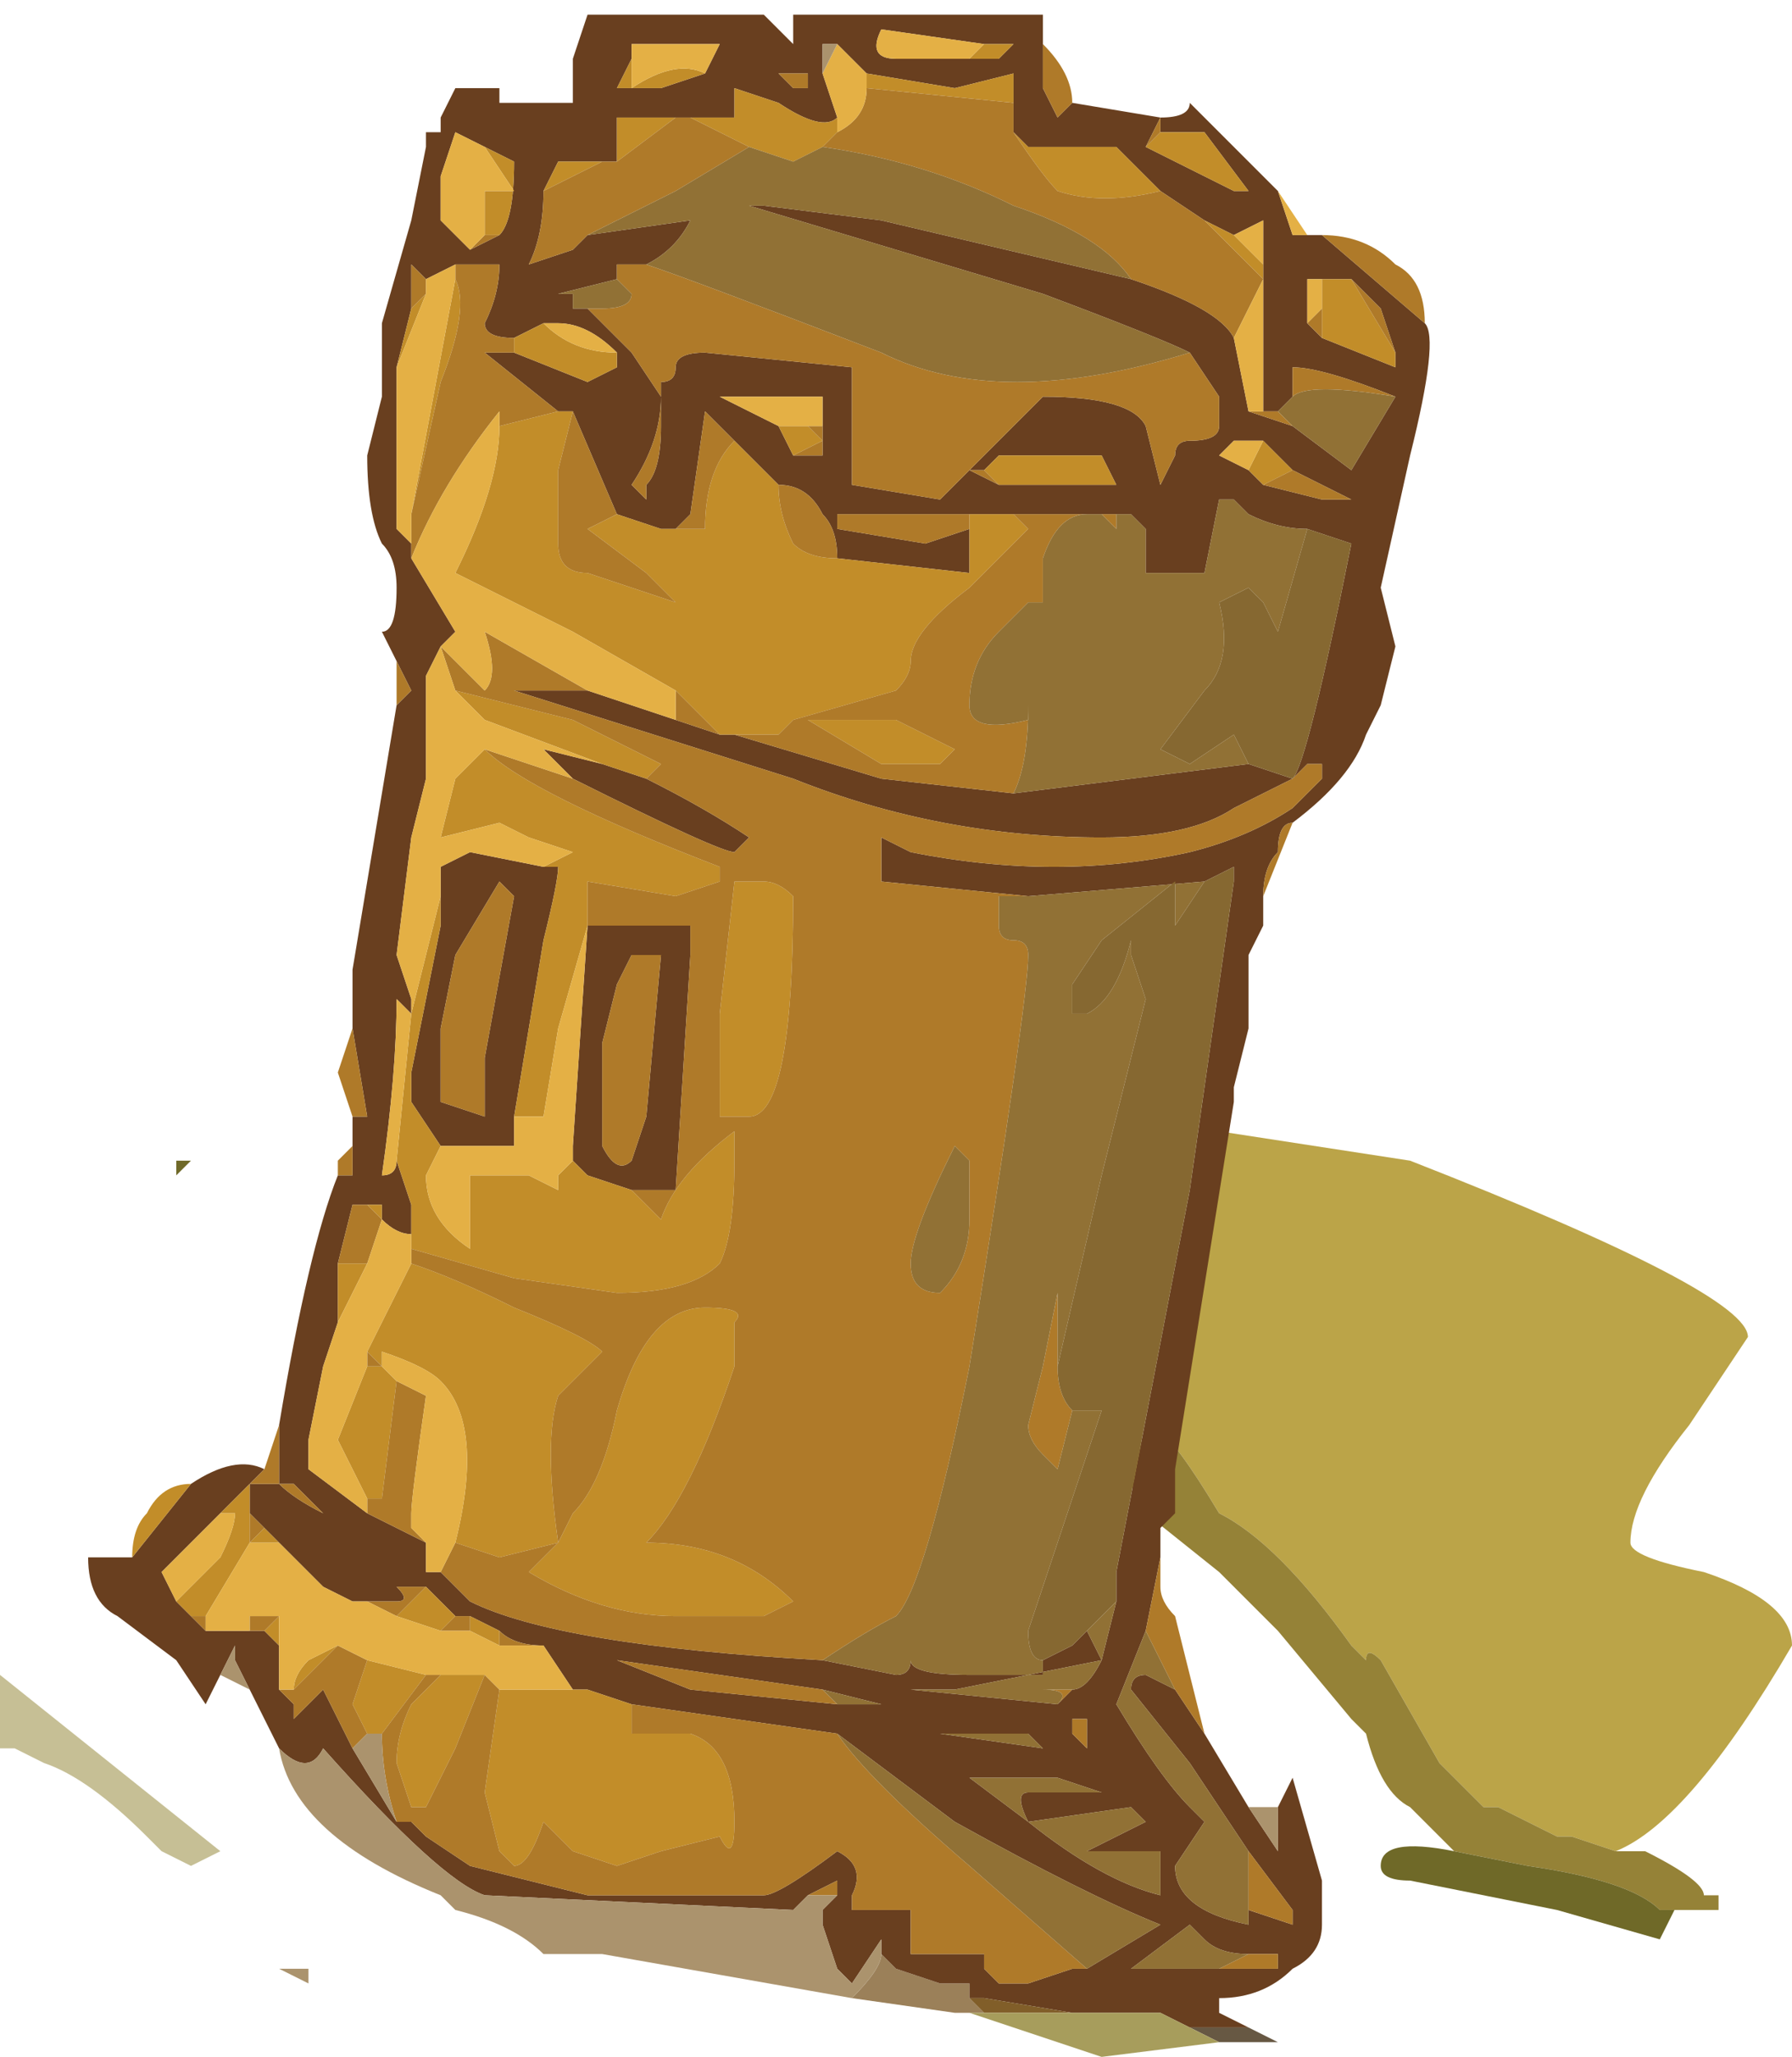 <?xml version="1.0" encoding="UTF-8" standalone="no"?>
<svg xmlns:ffdec="https://www.free-decompiler.com/flash" xmlns:xlink="http://www.w3.org/1999/xlink" ffdec:objectType="frame" height="49.0px" width="42.7px" xmlns="http://www.w3.org/2000/svg">
  <g transform="matrix(1.0, 0.0, 0.0, 1.0, 21.0, 23.1)">
    <use ffdec:characterId="66" height="7.0" transform="matrix(7.0, 0.0, 0.0, 7.0, -21.0, -23.1)" width="6.1" xlink:href="#shape0"/>
  </g>
  <defs>
    <g id="shape0" transform="matrix(1.0, 0.0, 0.0, 1.0, 3.0, 3.3)">
      <path d="M0.85 1.75 L1.15 0.55 1.8 0.65 Q2.95 1.1 2.95 1.25 L2.75 1.55 Q2.55 1.8 2.55 1.95 2.55 2.0 2.8 2.05 3.1 2.15 3.1 2.3 2.75 2.9 2.5 3.0 L2.35 2.95 2.3 2.95 2.1 2.85 2.05 2.85 1.9 2.7 1.7 2.35 Q1.65 2.3 1.65 2.35 L1.6 2.3 Q1.35 1.95 1.15 1.85 0.85 1.35 0.9 1.7 L0.85 1.75" fill="#bba448" fill-rule="evenodd" stroke="none"/>
      <path d="M0.85 1.75 L0.9 1.7 Q0.85 1.35 1.15 1.85 1.35 1.95 1.6 2.3 L1.65 2.35 Q1.65 2.3 1.7 2.35 L1.9 2.7 2.05 2.85 2.1 2.85 2.3 2.95 2.35 2.95 2.5 3.0 2.6 3.0 Q2.8 3.1 2.8 3.15 L2.85 3.15 2.85 3.2 2.65 3.2 Q2.55 3.1 2.2 3.05 L1.95 3.0 1.8 2.85 Q1.7 2.8 1.65 2.6 L1.6 2.55 1.35 2.25 1.15 2.05 0.9 1.85 0.85 1.75" fill="#958237" fill-rule="evenodd" stroke="none"/>
      <path d="M2.65 3.2 L2.7 3.2 2.65 3.3 2.3 3.2 1.8 3.1 Q1.7 3.1 1.7 3.05 1.7 2.95 1.95 3.0 L2.2 3.05 Q2.55 3.1 2.65 3.2" fill="#6f6928" fill-rule="evenodd" stroke="none"/>
      <path d="M0.0 3.35 L0.05 3.4 0.2 3.45 0.3 3.45 0.3 3.5 0.35 3.55 0.3 3.55 0.25 3.55 -0.1 3.5 Q0.0 3.4 0.0 3.35 M0.25 3.55 L0.3 3.5 0.25 3.55 M-1.75 -1.3 L-1.75 -1.3" fill="#9b8059" fill-rule="evenodd" stroke="none"/>
      <path d="M1.35 -2.65 L1.4 -2.5 1.45 -2.5 1.5 -2.5 1.85 -2.2 Q1.9 -2.15 1.8 -1.75 L1.7 -1.3 1.75 -1.1 1.7 -0.9 1.65 -0.8 Q1.6 -0.65 1.4 -0.5 1.35 -0.5 1.35 -0.4 1.3 -0.35 1.3 -0.25 L1.3 -0.15 1.25 -0.05 1.25 0.2 1.2 0.4 1.2 0.45 1.0 1.7 1.0 1.75 1.0 1.85 0.95 1.9 0.95 2.0 0.9 2.25 0.8 2.5 Q0.95 2.75 1.05 2.85 L1.1 2.9 1.0 3.05 Q1.0 3.2 1.25 3.25 L1.25 3.2 1.4 3.25 1.4 3.2 1.25 3.0 1.05 2.7 0.85 2.45 Q0.85 2.4 0.9 2.4 L1.0 2.45 1.1 2.6 1.25 2.85 1.35 3.0 1.35 2.85 1.4 2.75 1.5 3.1 1.5 3.25 Q1.5 3.35 1.4 3.4 1.3 3.5 1.15 3.5 L1.15 3.55 1.25 3.6 1.05 3.6 0.95 3.55 0.65 3.55 0.35 3.5 0.3 3.5 0.3 3.45 0.2 3.45 0.05 3.4 0.0 3.35 0.0 3.3 -0.1 3.45 -0.15 3.4 -0.2 3.25 -0.2 3.2 -0.15 3.15 -0.15 3.1 -0.25 3.15 -0.3 3.2 -1.35 3.15 Q-1.5 3.1 -1.9 2.65 -1.95 2.75 -2.05 2.65 L-2.15 2.45 -2.2 2.35 -2.2 2.3 -2.25 2.4 -2.3 2.5 -2.4 2.35 -2.6 2.2 Q-2.7 2.15 -2.7 2.0 L-2.55 2.0 -2.35 1.75 Q-2.2 1.65 -2.1 1.7 L-2.15 1.75 -2.05 1.75 -2.05 1.55 Q-1.95 0.95 -1.85 0.7 L-1.8 0.7 -1.8 0.6 -1.8 0.5 -1.75 0.5 -1.8 0.2 -1.8 0.0 -1.65 -0.9 -1.6 -0.95 -1.65 -1.05 -1.7 -1.15 Q-1.65 -1.15 -1.65 -1.3 -1.65 -1.4 -1.7 -1.45 -1.75 -1.55 -1.75 -1.75 L-1.7 -1.95 -1.7 -2.2 -1.6 -2.55 -1.55 -2.8 -1.55 -2.85 -1.5 -2.85 -1.5 -2.9 -1.45 -3.0 -1.3 -3.0 -1.3 -2.95 -1.05 -2.95 Q-1.05 -3.0 -1.05 -3.1 L-1.0 -3.25 -0.4 -3.25 -0.3 -3.15 -0.3 -3.25 0.55 -3.25 0.55 -3.15 0.55 -3.0 0.6 -2.9 0.65 -2.95 0.95 -2.9 Q1.05 -2.9 1.05 -2.95 L1.35 -2.65 M-2.15 1.8 L-2.15 1.75 -2.25 1.85 -2.45 2.05 -2.4 2.15 -2.35 2.2 -2.3 2.25 -2.3 2.25 -2.15 2.25 -2.1 2.25 -2.05 2.3 -2.05 2.45 -2.0 2.5 -2.0 2.55 -1.9 2.45 -1.8 2.65 -1.65 2.9 -1.6 2.9 -1.55 2.95 -1.4 3.05 -1.0 3.15 -0.4 3.15 Q-0.35 3.15 -0.15 3.0 -0.05 3.05 -0.1 3.15 L-0.1 3.2 0.1 3.2 0.1 3.35 0.35 3.35 0.35 3.4 0.4 3.45 0.5 3.45 0.65 3.4 0.7 3.4 0.95 3.25 Q0.7 3.15 0.25 2.9 L-0.15 2.6 -0.85 2.5 -1.0 2.45 -1.05 2.45 -1.15 2.3 Q-1.25 2.3 -1.3 2.25 L-1.4 2.2 -1.45 2.2 -1.55 2.1 -1.65 2.1 Q-1.6 2.15 -1.65 2.15 L-1.75 2.15 -1.8 2.15 -1.9 2.1 -1.95 2.05 -2.05 1.95 -2.1 1.9 -2.15 1.85 -2.15 1.8 M1.75 -2.1 L1.7 -2.25 1.6 -2.35 1.5 -2.35 1.45 -2.35 1.45 -2.2 1.5 -2.15 1.75 -2.05 1.75 -2.1 M0.9 -2.8 L1.2 -2.65 1.25 -2.65 1.1 -2.85 0.95 -2.85 0.95 -2.9 0.9 -2.8 M0.3 -3.1 L0.4 -3.1 0.45 -3.15 0.35 -3.15 0.0 -3.2 Q-0.05 -3.1 0.05 -3.1 L0.3 -3.1 M0.95 -2.65 L0.8 -2.8 0.5 -2.8 0.45 -2.85 0.45 -2.95 0.45 -3.05 0.25 -3.0 -0.05 -3.05 -0.15 -3.15 -0.2 -3.15 -0.2 -3.05 -0.15 -2.9 Q-0.2 -2.85 -0.35 -2.95 L-0.5 -3.0 Q-0.5 -2.95 -0.5 -2.9 L-0.65 -2.9 -0.7 -2.9 -0.9 -2.9 Q-0.9 -2.8 -0.9 -2.75 L-0.95 -2.75 -1.1 -2.75 -1.15 -2.65 Q-1.15 -2.5 -1.2 -2.4 L-1.05 -2.45 -1.0 -2.5 -0.65 -2.55 Q-0.7 -2.45 -0.8 -2.4 L-0.9 -2.4 -0.9 -2.35 -1.1 -2.3 -1.05 -2.3 -1.05 -2.25 -1.0 -2.25 -0.85 -2.1 -0.75 -1.95 Q-0.75 -1.8 -0.85 -1.65 L-0.9 -1.7 -0.8 -1.6 -0.8 -1.65 Q-0.75 -1.7 -0.75 -1.85 L-0.75 -2.0 Q-0.7 -2.0 -0.7 -2.05 -0.7 -2.1 -0.6 -2.1 L-0.1 -2.05 -0.1 -1.65 0.2 -1.6 0.55 -1.95 Q0.85 -1.95 0.9 -1.85 L0.95 -1.65 1.0 -1.75 Q1.0 -1.8 1.05 -1.8 1.15 -1.8 1.15 -1.85 L1.15 -1.95 1.05 -2.1 Q0.95 -2.15 0.55 -2.3 L-0.45 -2.6 -0.4 -2.6 0.0 -2.55 0.85 -2.35 Q1.15 -2.25 1.2 -2.15 L1.25 -1.9 1.4 -1.85 1.6 -1.7 1.75 -1.95 Q1.5 -2.05 1.4 -2.05 L1.4 -1.95 1.35 -1.9 1.3 -1.9 1.3 -2.35 1.3 -2.4 1.3 -2.55 1.2 -2.5 1.1 -2.55 0.95 -2.65 M1.3 -1.8 L1.2 -1.8 1.15 -1.75 1.25 -1.7 1.3 -1.65 1.5 -1.6 1.6 -1.6 1.4 -1.7 1.3 -1.8 M1.45 -1.5 Q1.35 -1.5 1.25 -1.55 L1.2 -1.6 1.15 -1.6 1.1 -1.35 0.9 -1.35 0.9 -1.5 0.85 -1.55 0.8 -1.55 0.75 -1.55 0.45 -1.55 0.3 -1.55 0.3 -1.35 -0.15 -1.4 Q-0.15 -1.5 -0.2 -1.55 -0.25 -1.65 -0.35 -1.65 L-0.5 -1.8 -0.6 -1.9 -0.65 -1.55 -0.7 -1.5 -0.75 -1.5 -0.9 -1.55 -1.05 -1.9 -1.1 -1.9 -1.35 -2.1 -1.25 -2.1 -1.0 -2.0 -0.9 -2.05 -0.9 -2.1 Q-1.0 -2.2 -1.1 -2.2 L-1.15 -2.2 -1.25 -2.15 Q-1.35 -2.15 -1.35 -2.2 -1.3 -2.3 -1.3 -2.4 L-1.45 -2.4 -1.55 -2.35 -1.6 -2.4 -1.6 -2.25 -1.65 -2.05 Q-1.65 -1.8 -1.65 -1.6 L-1.65 -1.5 -1.6 -1.45 -1.6 -1.4 -1.45 -1.15 -1.5 -1.1 -1.55 -1.0 -1.55 -0.9 -1.55 -0.65 -1.6 -0.45 -1.65 -0.05 -1.6 0.1 -1.6 0.15 -1.65 0.1 Q-1.65 0.35 -1.7 0.7 -1.65 0.7 -1.65 0.65 L-1.6 0.8 -1.6 0.9 Q-1.65 0.9 -1.7 0.85 L-1.7 0.8 -1.75 0.8 -1.8 0.8 -1.85 1.0 -1.85 1.2 -1.9 1.35 -1.95 1.6 -1.95 1.7 -1.75 1.85 Q-1.65 1.9 -1.55 1.95 L-1.55 2.05 -1.5 2.05 -1.4 2.15 Q-1.1 2.3 -0.2 2.35 L0.05 2.4 Q0.1 2.4 0.1 2.35 0.1 2.4 0.3 2.4 L0.55 2.4 0.55 2.35 0.65 2.3 0.7 2.25 0.75 2.35 0.8 2.15 0.8 2.05 1.05 0.75 1.2 -0.3 1.2 -0.35 1.1 -0.3 0.5 -0.25 0.0 -0.3 0.0 -0.45 0.1 -0.4 Q0.6 -0.3 1.05 -0.4 1.25 -0.45 1.4 -0.55 L1.5 -0.65 1.5 -0.7 1.45 -0.7 1.4 -0.65 Q1.3 -0.6 1.2 -0.55 1.05 -0.45 0.75 -0.45 0.2 -0.45 -0.3 -0.65 L-1.25 -0.95 -1.0 -0.95 -0.7 -0.85 -0.55 -0.8 -0.5 -0.8 0.0 -0.65 0.45 -0.6 1.25 -0.7 1.4 -0.65 Q1.45 -0.7 1.6 -1.45 L1.45 -1.5 M0.4 -1.65 L0.8 -1.65 0.75 -1.75 0.4 -1.75 0.35 -1.7 0.3 -1.7 0.4 -1.65 M0.3 -1.5 L0.3 -1.55 -0.15 -1.55 -0.15 -1.5 0.15 -1.45 0.3 -1.5 M0.65 2.45 Q0.7 2.45 0.75 2.35 L0.25 2.45 0.1 2.45 0.6 2.5 0.65 2.45 M0.7 2.65 L0.7 2.55 0.65 2.55 0.65 2.6 0.7 2.65 M0.5 2.6 L0.2 2.6 0.55 2.65 0.5 2.6 M0.5 2.9 Q0.45 2.8 0.5 2.8 L0.75 2.8 0.6 2.75 0.3 2.75 0.5 2.9 Q0.75 3.1 0.95 3.15 L0.95 3.0 0.7 3.0 0.9 2.9 0.85 2.85 0.5 2.9 M1.25 3.35 Q1.15 3.35 1.1 3.3 L1.05 3.25 0.85 3.4 1.15 3.4 1.35 3.4 1.35 3.35 1.25 3.35 M-0.3 -3.0 L-0.25 -3.0 -0.25 -3.05 -0.35 -3.05 -0.3 -3.0 M-0.6 -3.05 L-0.55 -3.15 -0.85 -3.15 -0.85 -3.1 -0.9 -3.0 -0.75 -3.0 -0.6 -3.05 M-1.35 -2.8 L-1.45 -2.85 -1.5 -2.7 -1.5 -2.55 -1.4 -2.45 -1.3 -2.5 Q-1.25 -2.55 -1.25 -2.75 L-1.35 -2.8 M-0.2 -1.85 L-0.2 -1.95 -0.55 -1.95 -0.35 -1.85 -0.3 -1.75 -0.2 -1.75 -0.2 -1.8 -0.2 -1.85 M-1.15 -0.35 L-1.1 -0.35 Q-1.1 -0.3 -1.15 -0.1 -1.2 0.2 -1.25 0.5 L-1.25 0.6 -1.5 0.6 -1.6 0.45 -1.6 0.35 -1.5 -0.15 -1.5 -0.25 -1.5 -0.35 -1.4 -0.4 -1.15 -0.35 M-1.05 -0.65 L-1.15 -0.75 -0.95 -0.7 -0.8 -0.65 Q-0.6 -0.55 -0.45 -0.45 L-0.5 -0.4 Q-0.55 -0.4 -1.05 -0.65 M-1.0 -0.15 L-0.65 -0.15 -0.65 -0.05 -0.7 0.75 -0.85 0.75 -1.0 0.7 -1.05 0.65 -1.05 0.6 -1.0 -0.15 M-1.25 -0.25 L-1.3 -0.3 -1.45 -0.05 -1.5 0.2 -1.5 0.45 -1.35 0.5 -1.35 0.3 -1.25 -0.25 M-0.75 -0.05 L-0.85 -0.05 -0.9 0.05 -0.95 0.25 -0.95 0.6 Q-0.9 0.7 -0.85 0.65 L-0.8 0.5 -0.75 -0.05 M-1.1 0.75 L-1.1 0.7 -1.1 0.75 M-2.05 1.75 Q-2.0 1.8 -1.9 1.85 L-2.0 1.75 -2.05 1.75 M-0.15 2.5 L0.0 2.5 -0.2 2.45 -0.9 2.35 -0.65 2.45 -0.15 2.5" fill="#693f1f" fill-rule="evenodd" stroke="none"/>
      <path d="M-1.8 0.6 L-1.8 0.7 -1.8 0.6 M-2.15 1.8 L-2.15 1.85 -2.15 1.95 -2.1 1.9 -2.05 1.95 -2.15 1.95 -2.3 2.2 -2.35 2.2 -2.4 2.15 -2.25 2.0 Q-2.2 1.9 -2.2 1.85 L-2.25 1.85 -2.15 1.75 -2.15 1.8 M-1.8 2.15 L-1.75 2.15 -1.8 2.15 M-1.55 2.1 L-1.45 2.2 -1.5 2.25 -1.65 2.2 -1.55 2.1 M-1.4 2.2 L-1.3 2.25 -1.3 2.3 -1.4 2.25 -1.4 2.2 M-1.0 2.45 L-0.85 2.5 -0.85 2.6 -0.65 2.6 Q-0.5 2.65 -0.5 2.9 -0.5 3.05 -0.55 2.95 L-0.75 3.0 -0.9 3.05 -1.05 3.0 -1.15 2.9 Q-1.2 3.05 -1.25 3.05 L-1.3 3.0 -1.35 2.8 -1.3 2.45 -1.05 2.45 -1.0 2.45 M-2.05 2.3 L-2.1 2.25 -2.05 2.2 -2.05 2.3 M-2.35 1.75 L-2.55 2.0 Q-2.55 1.9 -2.5 1.85 -2.45 1.75 -2.35 1.75 M1.75 -2.1 L1.75 -2.05 1.5 -2.15 1.5 -2.25 1.5 -2.35 1.6 -2.35 1.75 -2.1 M0.95 -2.85 L1.1 -2.85 1.25 -2.65 1.2 -2.65 0.9 -2.8 0.95 -2.85 M0.35 -3.15 L0.45 -3.15 0.4 -3.1 0.3 -3.1 0.35 -3.15 M0.95 -2.65 Q0.75 -2.6 0.6 -2.65 0.55 -2.7 0.45 -2.85 L0.5 -2.8 0.8 -2.8 0.95 -2.65 M0.45 -2.95 L-0.05 -3.0 -0.05 -3.05 0.25 -3.0 0.45 -3.05 0.45 -2.95 M-0.15 -2.85 L-0.2 -2.8 -0.3 -2.75 -0.45 -2.8 -0.65 -2.9 -0.5 -2.9 Q-0.5 -2.95 -0.5 -3.0 L-0.35 -2.95 Q-0.2 -2.85 -0.15 -2.9 L-0.15 -2.85 M1.3 -2.35 L1.1 -2.55 1.2 -2.5 1.3 -2.4 1.3 -2.35 M-1.15 -2.65 L-1.1 -2.75 -0.95 -2.75 -1.15 -2.65 M-0.9 -2.75 Q-0.9 -2.8 -0.9 -2.9 L-0.7 -2.9 -0.9 -2.75 M1.3 -1.8 L1.4 -1.7 1.3 -1.65 1.25 -1.7 1.3 -1.8 M0.75 -1.75 L0.8 -1.65 0.4 -1.65 0.35 -1.7 0.4 -1.75 0.75 -1.75 M0.45 -1.55 L0.5 -1.5 0.3 -1.3 Q0.1 -1.15 0.1 -1.05 0.1 -1.0 0.05 -0.95 L-0.3 -0.85 -0.35 -0.8 Q-0.4 -0.8 -0.45 -0.8 L-0.5 -0.8 -0.55 -0.8 -0.7 -0.95 -1.05 -1.15 -1.45 -1.35 Q-1.3 -1.65 -1.3 -1.85 L-1.1 -1.9 -1.05 -1.9 -1.1 -1.7 -1.1 -1.45 Q-1.1 -1.35 -1.0 -1.35 L-0.7 -1.25 -0.8 -1.35 -1.0 -1.5 -0.9 -1.55 -0.75 -1.5 -0.6 -1.5 Q-0.6 -1.7 -0.5 -1.8 L-0.35 -1.65 Q-0.35 -1.55 -0.3 -1.45 -0.25 -1.4 -0.15 -1.4 L0.3 -1.35 0.3 -1.55 0.45 -1.55 M0.25 -0.75 L0.2 -0.7 0.0 -0.7 -0.25 -0.85 0.05 -0.85 0.25 -0.75 M-1.85 1.2 L-1.85 1.0 -1.75 1.0 -1.85 1.2 M-1.75 0.8 L-1.7 0.8 -1.7 0.85 -1.75 0.8 M-1.6 0.8 L-1.65 0.65 -1.6 0.15 -1.5 -0.25 -1.5 -0.15 -1.6 0.35 -1.6 0.45 -1.5 0.6 -1.55 0.7 Q-1.55 0.85 -1.4 0.95 L-1.4 0.7 -1.2 0.7 -1.1 0.75 -1.1 0.7 -1.05 0.65 -1.0 0.7 -0.85 0.75 -0.75 0.85 Q-0.7 0.7 -0.5 0.55 L-0.5 0.65 Q-0.5 0.9 -0.55 1.0 -0.65 1.1 -0.9 1.1 L-1.25 1.05 -1.6 0.95 -1.6 0.8 M-1.6 -0.45 L-1.55 -0.65 -1.6 -0.45 M-1.65 -2.05 L-1.6 -2.25 -1.55 -2.3 -1.65 -2.05 M-1.25 -2.15 L-1.15 -2.2 Q-1.05 -2.1 -0.9 -2.1 L-0.9 -2.05 -1.0 -2.0 -1.25 -2.1 -1.25 -2.15 M-0.6 -3.05 L-0.75 -3.0 -0.9 -3.0 -0.85 -3.1 -0.85 -3.0 Q-0.7 -3.1 -0.6 -3.05 M-1.35 -2.5 L-1.35 -2.65 -1.25 -2.65 -1.35 -2.8 -1.25 -2.75 Q-1.25 -2.55 -1.3 -2.5 L-1.35 -2.5 M-0.85 -3.0 L-0.9 -3.0 -0.85 -3.0 M-0.3 -1.75 L-0.35 -1.85 -0.25 -1.85 -0.2 -1.8 -0.3 -1.75 M-1.15 -0.35 L-1.05 -0.4 -1.2 -0.45 -1.3 -0.5 -1.5 -0.45 -1.45 -0.65 -1.35 -0.75 Q-1.2 -0.6 -0.55 -0.35 L-0.55 -0.3 -0.7 -0.25 -1.0 -0.3 -1.0 -0.15 -1.1 0.2 -1.15 0.5 -1.25 0.5 -1.15 -0.1 Q-1.1 -0.3 -1.1 -0.35 L-1.15 -0.35 M-0.95 -0.7 L-1.35 -0.85 Q-1.4 -0.9 -1.45 -0.95 L-1.05 -0.85 -0.75 -0.7 -0.8 -0.65 -0.95 -0.7 M-1.6 1.0 Q-1.45 1.05 -1.25 1.15 -1.0 1.25 -0.95 1.3 L-1.1 1.45 Q-1.15 1.6 -1.1 1.95 L-1.05 1.85 Q-0.95 1.75 -0.9 1.5 -0.8 1.15 -0.6 1.15 -0.45 1.15 -0.5 1.2 L-0.5 1.35 Q-0.65 1.8 -0.8 1.95 -0.5 1.95 -0.3 2.15 L-0.4 2.2 -0.7 2.2 Q-0.95 2.2 -1.2 2.05 L-1.1 1.95 -1.3 2.0 -1.45 1.95 Q-1.35 1.55 -1.5 1.4 -1.55 1.35 -1.7 1.3 L-1.7 1.35 -1.65 1.4 -1.7 1.8 -1.75 1.8 -1.85 1.6 -1.75 1.35 -1.7 1.35 -1.75 1.3 -1.6 1.0 M-0.5 -0.3 L-0.4 -0.3 Q-0.35 -0.3 -0.3 -0.25 -0.3 0.5 -0.45 0.5 L-0.55 0.5 -0.55 0.15 -0.5 -0.3 M-1.45 -2.35 Q-1.4 -2.25 -1.5 -2.0 L-1.6 -1.55 -1.45 -2.35 M-2.0 2.45 Q-2.0 2.4 -1.95 2.35 L-1.85 2.3 -2.0 2.45 M-1.75 2.35 L-1.55 2.4 -1.7 2.6 -1.75 2.6 -1.8 2.5 -1.75 2.35 M-1.5 2.4 L-1.35 2.4 -1.45 2.65 -1.55 2.85 -1.6 2.85 -1.65 2.7 Q-1.65 2.6 -1.6 2.5 L-1.5 2.4" fill="#c28d29" fill-rule="evenodd" stroke="none"/>
      <path d="M0.65 -2.95 L0.6 -2.9 0.55 -3.0 0.55 -3.15 Q0.65 -3.05 0.65 -2.95 M-1.65 -1.05 L-1.6 -0.95 -1.65 -0.9 -1.65 -1.05 M-1.8 0.2 L-1.75 0.5 -1.8 0.5 -1.85 0.35 -1.8 0.2 M-1.8 0.7 L-1.85 0.7 -1.85 0.65 -1.8 0.6 -1.8 0.7 M-2.05 1.55 L-2.05 1.75 -2.15 1.75 -2.15 1.8 -2.15 1.75 -2.1 1.7 -2.05 1.55 M-2.15 1.85 L-2.1 1.9 -2.15 1.95 -2.15 1.85 M-1.95 2.05 L-1.9 2.1 -1.95 2.05 M-1.75 2.15 L-1.65 2.15 Q-1.6 2.15 -1.65 2.1 L-1.55 2.1 -1.65 2.2 -1.75 2.15 M-1.45 2.2 L-1.4 2.2 -1.4 2.25 -1.5 2.25 -1.45 2.2 M-1.3 2.25 Q-1.25 2.3 -1.15 2.3 L-1.3 2.3 -1.3 2.25 M-1.05 2.45 L-1.0 2.45 -1.05 2.45 M-0.85 2.5 L-0.15 2.6 Q-0.05 2.75 0.3 3.05 L0.7 3.4 0.65 3.4 0.5 3.45 0.4 3.45 0.35 3.4 0.35 3.35 0.1 3.35 0.1 3.2 -0.1 3.2 -0.1 3.15 Q-0.05 3.05 -0.15 3.0 -0.35 3.15 -0.4 3.15 L-1.0 3.15 -1.4 3.05 -1.55 2.95 -1.6 2.9 -1.65 2.9 Q-1.7 2.75 -1.7 2.6 L-1.55 2.4 -1.5 2.4 -1.6 2.5 Q-1.65 2.6 -1.65 2.7 L-1.6 2.85 -1.55 2.85 -1.45 2.65 -1.35 2.4 -1.3 2.45 -1.35 2.8 -1.3 3.0 -1.25 3.05 Q-1.2 3.05 -1.15 2.9 L-1.05 3.0 -0.9 3.05 -0.75 3.0 -0.55 2.95 Q-0.5 3.05 -0.5 2.9 -0.5 2.65 -0.65 2.6 L-0.85 2.6 -0.85 2.5 M-1.8 2.65 L-1.9 2.45 -2.0 2.55 -2.0 2.5 -2.05 2.45 -2.0 2.45 -1.85 2.3 -1.75 2.35 -1.8 2.5 -1.75 2.6 -1.8 2.65 M-2.1 2.25 L-2.15 2.25 -2.15 2.2 -2.05 2.2 -2.1 2.25 M-2.3 2.25 L-2.3 2.25 -2.35 2.2 -2.3 2.2 -2.3 2.25 M-0.25 3.15 L-0.15 3.1 -0.15 3.15 -0.25 3.15 M0.0 3.3 L0.0 3.35 0.0 3.3 M0.65 3.55 L0.95 3.55 0.55 3.55 0.65 3.55 M1.1 2.6 L1.0 2.45 0.9 2.25 0.95 2.0 0.95 2.1 Q0.95 2.15 1.0 2.2 1.05 2.4 1.1 2.6 M1.25 3.0 L1.4 3.2 1.4 3.25 1.25 3.2 1.25 3.0 M0.95 1.9 L1.0 1.85 0.95 1.9 M1.0 1.75 L1.0 1.7 1.0 1.75 M1.25 -0.05 L1.3 -0.15 1.25 -0.05 M1.3 -0.25 Q1.3 -0.35 1.35 -0.4 1.35 -0.5 1.4 -0.5 L1.3 -0.25 M1.85 -2.2 L1.5 -2.5 Q1.65 -2.5 1.75 -2.4 1.85 -2.35 1.85 -2.2 M1.6 -2.35 L1.7 -2.25 1.75 -2.1 1.6 -2.35 M1.5 -2.15 L1.45 -2.2 1.5 -2.25 1.5 -2.15 M0.9 -2.8 L0.95 -2.9 0.95 -2.85 0.9 -2.8 M0.45 -2.85 Q0.55 -2.7 0.6 -2.65 0.75 -2.6 0.95 -2.65 L1.1 -2.55 1.3 -2.35 1.2 -2.15 Q1.15 -2.25 0.85 -2.35 0.75 -2.5 0.45 -2.6 0.15 -2.75 -0.2 -2.8 L-0.15 -2.85 Q-0.05 -2.9 -0.05 -3.0 L0.45 -2.95 0.45 -2.85 M1.3 -1.9 L1.35 -1.9 1.4 -1.85 1.25 -1.9 1.3 -1.9 M1.4 -1.95 L1.4 -2.05 Q1.5 -2.05 1.75 -1.95 1.45 -2.0 1.4 -1.95 M1.05 -2.1 L1.15 -1.95 1.15 -1.85 Q1.15 -1.8 1.05 -1.8 1.0 -1.8 1.0 -1.75 L0.95 -1.65 0.9 -1.85 Q0.85 -1.95 0.55 -1.95 L0.2 -1.6 -0.1 -1.65 -0.1 -2.05 -0.6 -2.1 Q-0.7 -2.1 -0.7 -2.05 -0.7 -2.0 -0.75 -2.0 L-0.75 -1.85 Q-0.75 -1.7 -0.8 -1.65 L-0.8 -1.6 -0.9 -1.7 -0.85 -1.65 Q-0.75 -1.8 -0.75 -1.95 L-0.85 -2.1 -1.0 -2.25 -0.95 -2.25 Q-0.85 -2.25 -0.85 -2.3 L-0.9 -2.35 -0.9 -2.4 -0.8 -2.4 Q-0.65 -2.35 0.0 -2.1 0.4 -1.9 1.05 -2.1 M-1.0 -2.5 L-1.05 -2.45 -1.2 -2.4 Q-1.15 -2.5 -1.15 -2.65 L-0.95 -2.75 -0.9 -2.75 -0.7 -2.9 -0.65 -2.9 -0.45 -2.8 -0.7 -2.65 -1.0 -2.5 M1.4 -1.7 L1.6 -1.6 1.5 -1.6 1.3 -1.65 1.4 -1.7 M0.8 -1.55 L0.8 -1.5 0.75 -1.55 0.7 -1.55 Q0.6 -1.55 0.55 -1.4 L0.55 -1.25 0.5 -1.25 0.4 -1.15 Q0.3 -1.05 0.3 -0.9 0.3 -0.8 0.5 -0.85 L0.5 -0.9 Q0.5 -0.7 0.45 -0.6 L0.0 -0.65 -0.5 -0.8 -0.45 -0.8 Q-0.4 -0.8 -0.35 -0.8 L-0.3 -0.85 0.05 -0.95 Q0.1 -1.0 0.1 -1.05 0.1 -1.15 0.3 -1.3 L0.5 -1.5 0.45 -1.55 0.75 -1.55 0.8 -1.55 M0.4 -1.65 L0.3 -1.7 0.35 -1.7 0.4 -1.65 M-0.15 -1.4 Q-0.25 -1.4 -0.3 -1.45 -0.35 -1.55 -0.35 -1.65 -0.25 -1.65 -0.2 -1.55 -0.15 -1.5 -0.15 -1.4 M-0.5 -1.8 Q-0.6 -1.7 -0.6 -1.5 L-0.75 -1.5 -0.7 -1.5 -0.65 -1.55 -0.6 -1.9 -0.5 -1.8 M-0.9 -1.55 L-1.0 -1.5 -0.8 -1.35 -0.7 -1.25 -1.0 -1.35 Q-1.1 -1.35 -1.1 -1.45 L-1.1 -1.7 -1.05 -1.9 -0.9 -1.55 M-1.1 -1.9 L-1.3 -1.85 -1.3 -1.9 Q-1.5 -1.65 -1.6 -1.4 L-1.6 -1.45 -1.6 -1.55 -1.5 -2.0 Q-1.4 -2.25 -1.45 -2.35 L-1.45 -2.4 -1.3 -2.4 Q-1.3 -2.3 -1.35 -2.2 -1.35 -2.15 -1.25 -2.15 L-1.25 -2.1 -1.35 -2.1 -1.1 -1.9 M-0.7 -0.95 L-0.55 -0.8 -0.7 -0.85 -0.7 -0.95 M0.3 -1.5 L0.15 -1.45 -0.15 -1.5 -0.15 -1.55 0.3 -1.55 0.3 -1.5 M0.25 -0.75 L0.05 -0.85 -0.25 -0.85 0.0 -0.7 0.2 -0.7 0.25 -0.75 M-1.0 -0.95 L-1.25 -0.95 -0.3 -0.65 Q0.2 -0.45 0.75 -0.45 1.05 -0.45 1.2 -0.55 1.3 -0.6 1.4 -0.65 L1.45 -0.7 1.5 -0.7 1.5 -0.65 1.4 -0.55 Q1.25 -0.45 1.05 -0.4 0.6 -0.3 0.1 -0.4 L0.0 -0.45 0.0 -0.3 0.5 -0.25 0.4 -0.25 0.4 -0.15 Q0.4 -0.1 0.45 -0.1 0.5 -0.1 0.5 -0.05 0.5 0.1 0.3 1.35 0.15 2.1 0.05 2.2 -0.05 2.25 -0.2 2.35 -1.1 2.3 -1.4 2.15 L-1.5 2.05 -1.45 1.95 -1.3 2.0 -1.1 1.95 -1.2 2.05 Q-0.95 2.2 -0.7 2.2 L-0.4 2.2 -0.3 2.15 Q-0.5 1.95 -0.8 1.95 -0.65 1.8 -0.5 1.35 L-0.5 1.2 Q-0.45 1.15 -0.6 1.15 -0.8 1.15 -0.9 1.5 -0.95 1.75 -1.05 1.85 L-1.1 1.95 Q-1.15 1.6 -1.1 1.45 L-0.95 1.3 Q-1.0 1.25 -1.25 1.15 -1.45 1.05 -1.6 1.0 L-1.6 0.95 -1.25 1.05 -0.9 1.1 Q-0.65 1.1 -0.55 1.0 -0.5 0.9 -0.5 0.65 L-0.5 0.55 Q-0.7 0.7 -0.75 0.85 L-0.85 0.75 -0.7 0.75 -0.65 -0.05 -0.65 -0.15 -1.0 -0.15 -1.0 -0.3 -0.7 -0.25 -0.55 -0.3 -0.55 -0.35 Q-1.2 -0.6 -1.35 -0.75 L-1.05 -0.65 Q-0.55 -0.4 -0.5 -0.4 L-0.45 -0.45 Q-0.6 -0.55 -0.8 -0.65 L-0.75 -0.7 -1.05 -0.85 -1.45 -0.95 -1.5 -1.1 -1.35 -0.95 Q-1.3 -1.0 -1.35 -1.15 L-1.0 -0.95 M0.8 2.05 L0.8 2.15 0.8 2.05 M-1.55 1.95 Q-1.65 1.9 -1.75 1.85 L-1.75 1.8 -1.7 1.8 -1.65 1.4 -1.55 1.45 Q-1.6 1.8 -1.6 1.85 L-1.6 1.9 -1.55 1.95 M-1.9 1.35 L-1.85 1.2 -1.9 1.35 M-1.85 1.0 L-1.8 0.8 -1.75 0.8 -1.7 0.85 -1.75 1.0 -1.85 1.0 M-1.55 -0.65 L-1.55 -0.9 Q-1.55 -0.85 -1.55 -0.65 M-1.6 -2.25 L-1.6 -2.4 -1.55 -2.35 -1.55 -2.3 -1.6 -2.25 M0.25 0.6 Q0.1 0.9 0.1 1.0 0.1 1.1 0.2 1.1 0.3 1.0 0.3 0.85 L0.3 0.65 0.25 0.6 M0.6 1.35 Q0.6 1.45 0.65 1.5 L0.6 1.7 0.55 1.65 Q0.5 1.6 0.5 1.55 L0.55 1.35 0.6 1.1 0.6 1.35 M0.65 2.45 L0.6 2.5 Q0.65 2.45 0.55 2.45 L0.65 2.45 M0.7 2.65 L0.65 2.6 0.65 2.55 0.7 2.55 0.7 2.65 M1.25 3.35 L1.35 3.35 1.35 3.4 1.15 3.4 1.25 3.35 M-0.3 -3.0 L-0.35 -3.05 -0.25 -3.05 -0.25 -3.0 -0.3 -3.0 M-1.4 -2.45 L-1.35 -2.5 -1.3 -2.5 -1.4 -2.45 M-0.85 -3.0 L-0.9 -3.0 -0.85 -3.0 M-0.2 -1.8 L-0.2 -1.75 -0.3 -1.75 -0.2 -1.8 -0.25 -1.85 -0.2 -1.85 -0.2 -1.8 M-1.15 -0.1 L-1.25 0.5 Q-1.2 0.2 -1.15 -0.1 M-1.25 -0.25 L-1.35 0.3 -1.35 0.5 -1.5 0.45 -1.5 0.2 -1.45 -0.05 -1.3 -0.3 -1.25 -0.25 M-1.05 0.6 L-1.05 0.65 -1.05 0.6 M-0.75 -0.05 L-0.8 0.5 -0.85 0.65 Q-0.9 0.7 -0.95 0.6 L-0.95 0.25 -0.9 0.05 -0.85 -0.05 -0.75 -0.05 M-0.5 -0.3 L-0.55 0.15 -0.55 0.5 -0.45 0.5 Q-0.3 0.5 -0.3 -0.25 -0.35 -0.3 -0.4 -0.3 L-0.5 -0.3 M-1.75 1.3 L-1.7 1.35 -1.75 1.35 -1.75 1.3 M-2.05 1.75 L-2.0 1.75 -1.9 1.85 Q-2.0 1.8 -2.05 1.75 M-0.15 2.5 L-0.65 2.45 -0.9 2.35 -0.2 2.45 -0.15 2.5" fill="#af7a29" fill-rule="evenodd" stroke="none"/>
      <path d="M1.45 -2.5 L1.4 -2.5 1.35 -2.65 1.45 -2.5 M-2.05 1.95 L-1.95 2.05 -1.9 2.1 -1.8 2.15 -1.75 2.15 -1.65 2.2 -1.5 2.25 -1.4 2.25 -1.3 2.3 -1.15 2.3 -1.05 2.45 -1.3 2.45 -1.35 2.4 -1.5 2.4 -1.55 2.4 -1.75 2.35 -1.85 2.3 -1.95 2.35 Q-2.0 2.4 -2.0 2.45 L-2.05 2.45 -2.05 2.3 -2.05 2.2 -2.15 2.2 -2.15 2.25 -2.3 2.25 -2.3 2.2 -2.15 1.95 -2.05 1.95 M-2.4 2.15 L-2.45 2.05 -2.25 1.85 -2.2 1.85 Q-2.2 1.9 -2.25 2.0 L-2.4 2.15 M1.45 -2.2 L1.45 -2.35 1.5 -2.35 1.5 -2.25 1.45 -2.2 M0.35 -3.15 L0.3 -3.1 0.05 -3.1 Q-0.05 -3.1 0.0 -3.2 L0.35 -3.15 M-0.05 -3.0 Q-0.05 -2.9 -0.15 -2.85 L-0.15 -2.9 -0.2 -3.05 -0.15 -3.15 -0.05 -3.05 -0.05 -3.0 M1.2 -2.15 L1.3 -2.35 1.3 -1.9 1.25 -1.9 1.2 -2.15 M1.2 -2.5 L1.3 -2.55 1.3 -2.4 1.2 -2.5 M1.25 -1.7 L1.15 -1.75 1.2 -1.8 1.3 -1.8 1.25 -1.7 M0.4 -1.75 L0.75 -1.75 0.4 -1.75 M-1.3 -1.85 Q-1.3 -1.65 -1.45 -1.35 L-1.05 -1.15 -0.7 -0.95 -0.7 -0.85 -1.0 -0.95 -1.35 -1.15 Q-1.3 -1.0 -1.35 -0.95 L-1.5 -1.1 -1.45 -0.95 Q-1.4 -0.9 -1.35 -0.85 L-0.95 -0.7 -1.15 -0.75 -1.05 -0.65 -1.35 -0.75 -1.45 -0.65 -1.5 -0.45 -1.3 -0.5 -1.2 -0.45 -1.05 -0.4 -1.15 -0.35 -1.4 -0.4 -1.5 -0.35 -1.5 -0.25 -1.6 0.15 -1.65 0.65 Q-1.65 0.7 -1.7 0.7 -1.65 0.35 -1.65 0.1 L-1.6 0.15 -1.6 0.1 -1.65 -0.05 -1.6 -0.45 -1.55 -0.65 Q-1.55 -0.85 -1.55 -0.9 L-1.55 -1.0 -1.5 -1.1 -1.45 -1.15 -1.6 -1.4 Q-1.5 -1.65 -1.3 -1.9 L-1.3 -1.85 M-1.5 2.05 L-1.55 2.05 -1.55 1.95 -1.6 1.9 -1.6 1.85 Q-1.6 1.8 -1.55 1.45 L-1.65 1.4 -1.7 1.35 -1.7 1.3 Q-1.55 1.35 -1.5 1.4 -1.35 1.55 -1.45 1.95 L-1.5 2.05 M-1.75 1.85 L-1.95 1.7 -1.95 1.6 -1.9 1.35 -1.85 1.2 -1.75 1.0 -1.7 0.85 Q-1.65 0.9 -1.6 0.9 L-1.6 0.8 -1.6 0.95 -1.6 1.0 -1.75 1.3 -1.75 1.35 -1.85 1.6 -1.75 1.8 -1.75 1.85 M-1.7 0.8 L-1.7 0.85 -1.7 0.8 M-1.6 -1.45 L-1.65 -1.5 -1.65 -1.6 Q-1.65 -1.8 -1.65 -2.05 L-1.55 -2.3 -1.55 -2.35 -1.45 -2.4 -1.45 -2.35 -1.6 -1.55 -1.6 -1.45 M-1.15 -2.2 L-1.1 -2.2 Q-1.0 -2.2 -0.9 -2.1 -1.05 -2.1 -1.15 -2.2 M-0.85 -3.1 L-0.85 -3.15 -0.55 -3.15 -0.6 -3.05 Q-0.7 -3.1 -0.85 -3.0 L-0.85 -3.1 M-1.35 -2.8 L-1.25 -2.65 -1.35 -2.65 -1.35 -2.5 -1.4 -2.45 -1.5 -2.55 -1.5 -2.7 -1.45 -2.85 -1.35 -2.8 M-0.35 -1.85 L-0.55 -1.95 -0.2 -1.95 -0.2 -1.85 -0.2 -1.8 -0.2 -1.85 -0.25 -1.85 -0.35 -1.85 M-1.25 0.5 L-1.15 0.5 -1.1 0.2 -1.0 -0.15 -1.05 0.6 -1.05 0.65 -1.1 0.7 -1.1 0.75 -1.2 0.7 -1.4 0.7 -1.4 0.95 Q-1.55 0.85 -1.55 0.7 L-1.5 0.6 -1.25 0.6 -1.25 0.5" fill="#e4b045" fill-rule="evenodd" stroke="none"/>
      <path d="M-0.15 2.6 L0.25 2.9 Q0.7 3.15 0.95 3.25 L0.7 3.4 0.3 3.05 Q-0.05 2.75 -0.15 2.6 M1.0 2.45 L0.9 2.4 Q0.85 2.4 0.85 2.45 L1.05 2.7 1.25 3.0 1.25 3.2 1.25 3.25 Q1.0 3.2 1.0 3.05 L1.1 2.9 1.05 2.85 Q0.95 2.75 0.8 2.5 L0.9 2.25 1.0 2.45 M-0.2 -2.8 Q0.15 -2.75 0.45 -2.6 0.75 -2.5 0.85 -2.35 L0.0 -2.55 -0.4 -2.6 -0.45 -2.6 0.55 -2.3 Q0.95 -2.15 1.05 -2.1 0.4 -1.9 0.0 -2.1 -0.65 -2.35 -0.8 -2.4 -0.7 -2.45 -0.65 -2.55 L-1.0 -2.5 -0.7 -2.65 -0.45 -2.8 -0.3 -2.75 -0.2 -2.8 M1.35 -1.9 L1.4 -1.95 Q1.45 -2.0 1.75 -1.95 L1.6 -1.7 1.4 -1.85 1.35 -1.9 M-1.0 -2.25 L-1.05 -2.25 -1.05 -2.3 -1.1 -2.3 -0.9 -2.35 -0.85 -2.3 Q-0.85 -2.25 -0.95 -2.25 L-1.0 -2.25 M0.8 -1.55 L0.85 -1.55 0.9 -1.5 0.9 -1.35 1.1 -1.35 1.15 -1.6 1.2 -1.6 1.25 -1.55 Q1.35 -1.5 1.45 -1.5 L1.35 -1.15 1.3 -1.25 1.25 -1.3 1.15 -1.25 Q1.2 -1.05 1.1 -0.95 L0.95 -0.75 1.05 -0.7 1.2 -0.8 1.25 -0.7 0.45 -0.6 Q0.5 -0.7 0.5 -0.9 L0.5 -0.85 Q0.3 -0.8 0.3 -0.9 0.3 -1.05 0.4 -1.15 L0.5 -1.25 0.55 -1.25 0.55 -1.4 Q0.6 -1.55 0.7 -1.55 L0.75 -1.55 0.8 -1.5 0.8 -1.55 M0.5 -0.25 L1.1 -0.3 1.0 -0.15 1.0 -0.3 0.75 -0.1 0.65 0.05 Q0.65 0.1 0.65 0.15 L0.7 0.15 Q0.8 0.1 0.85 -0.1 L0.85 -0.05 0.9 0.1 0.75 0.7 0.6 1.35 0.6 1.1 0.55 1.35 0.5 1.55 Q0.5 1.6 0.55 1.65 L0.6 1.7 0.65 1.5 0.75 1.5 0.5 2.25 Q0.5 2.35 0.55 2.35 L0.55 2.4 0.3 2.4 Q0.1 2.4 0.1 2.35 0.1 2.4 0.05 2.4 L-0.2 2.35 Q-0.05 2.25 0.05 2.2 0.15 2.1 0.3 1.35 0.5 0.1 0.5 -0.05 0.5 -0.1 0.45 -0.1 0.4 -0.1 0.4 -0.15 L0.4 -0.25 0.5 -0.25 M0.8 2.15 L0.75 2.35 0.7 2.25 0.8 2.15 M0.25 0.6 L0.3 0.65 0.3 0.85 Q0.3 1.0 0.2 1.1 0.1 1.1 0.1 1.0 0.1 0.9 0.25 0.6 M0.6 2.5 L0.1 2.45 0.25 2.45 0.75 2.35 Q0.7 2.45 0.65 2.45 L0.55 2.45 Q0.65 2.45 0.6 2.5 M0.5 2.6 L0.55 2.65 0.2 2.6 0.5 2.6 M0.7 2.55 L0.7 2.65 0.7 2.55 M0.5 2.9 L0.3 2.75 0.6 2.75 0.75 2.8 0.5 2.8 Q0.45 2.8 0.5 2.9 L0.85 2.85 0.9 2.9 0.7 3.0 0.95 3.0 0.95 3.15 Q0.75 3.1 0.5 2.9 M1.15 3.4 L0.85 3.4 1.05 3.25 1.1 3.3 Q1.15 3.35 1.25 3.35 L1.15 3.4 M-0.2 2.45 L0.0 2.5 -0.15 2.5 -0.2 2.45" fill="#917135" fill-rule="evenodd" stroke="none"/>
      <path d="M1.25 -0.7 L1.2 -0.8 1.05 -0.7 0.95 -0.75 1.1 -0.95 Q1.2 -1.05 1.15 -1.25 L1.25 -1.3 1.3 -1.25 1.35 -1.15 1.45 -1.5 1.6 -1.45 Q1.45 -0.7 1.4 -0.65 L1.25 -0.7 M1.1 -0.3 L1.2 -0.35 1.2 -0.3 1.05 0.75 0.8 2.05 0.8 2.15 0.7 2.25 0.65 2.3 0.55 2.35 0.55 2.4 0.55 2.35 Q0.5 2.35 0.5 2.25 L0.75 1.5 0.65 1.5 Q0.6 1.45 0.6 1.35 L0.75 0.7 0.9 0.1 0.85 -0.05 0.85 -0.1 Q0.8 0.1 0.7 0.15 L0.65 0.15 Q0.65 0.1 0.65 0.05 L0.75 -0.1 1.0 -0.3 1.0 -0.15 1.1 -0.3" fill="#866831" fill-rule="evenodd" stroke="none"/>
      <path d="M-1.65 2.9 L-1.8 2.65 -1.75 2.6 -1.7 2.6 Q-1.7 2.75 -1.65 2.9 M-2.25 2.4 L-2.2 2.3 -2.2 2.35 -2.15 2.45 -2.25 2.4 M-2.05 2.65 Q-1.95 2.75 -1.9 2.65 -1.5 3.1 -1.35 3.15 L-0.3 3.2 -0.25 3.15 -0.15 3.15 -0.2 3.2 -0.2 3.25 -0.15 3.4 -0.1 3.45 0.0 3.3 0.0 3.35 Q0.0 3.4 -0.1 3.5 L-0.95 3.35 -1.15 3.35 Q-1.25 3.25 -1.45 3.2 L-1.5 3.15 Q-2.0 2.95 -2.05 2.65 M1.35 2.85 L1.35 3.0 1.25 2.85 1.35 2.85 M-0.2 -3.05 L-0.2 -3.15 -0.15 -3.15 -0.2 -3.05 M-2.05 3.4 L-1.95 3.4 -1.95 3.45 -2.05 3.4" fill="#ab936d" fill-rule="evenodd" stroke="none"/>
      <path d="M0.3 3.5 L0.35 3.5 0.3 3.5 0.25 3.55 0.3 3.5 M1.05 3.6 L1.25 3.6 1.35 3.65 1.15 3.65 1.05 3.6" fill="#675843" fill-rule="evenodd" stroke="none"/>
      <path d="M-2.4 0.75 L-2.4 0.75" fill="#b08f53" fill-rule="evenodd" stroke="none"/>
      <path d="M-2.4 0.65 L-2.35 0.65 -2.4 0.7 -2.4 0.65" fill="#6f6928" fill-rule="evenodd" stroke="none"/>
      <path d="M1.4 3.2 L1.4 3.25 1.4 3.2" fill="#958237" fill-rule="evenodd" stroke="none"/>
      <path d="M0.35 3.5 L0.65 3.55 0.55 3.55 0.35 3.55 0.3 3.5 0.35 3.5" fill="#815e29" fill-rule="evenodd" stroke="none"/>
      <path d="M0.95 3.55 L1.05 3.6 1.15 3.65 0.75 3.7 0.3 3.55 0.35 3.55 0.55 3.55 0.95 3.55" fill="#a79d5c" fill-rule="evenodd" stroke="none"/>
      <path d="M-3.0 2.65 L-2.95 2.65 -3.0 2.65" fill="#b5ad75" fill-rule="evenodd" stroke="none"/>
      <path d="M-3.0 2.65 L-3.0 2.4 -2.25 3.0 -2.35 3.05 -2.45 3.0 -2.5 2.95 Q-2.7 2.75 -2.85 2.7 L-2.95 2.65 -3.0 2.65" fill="#c6bf95" fill-rule="evenodd" stroke="none"/>
    </g>
  </defs>
</svg>
